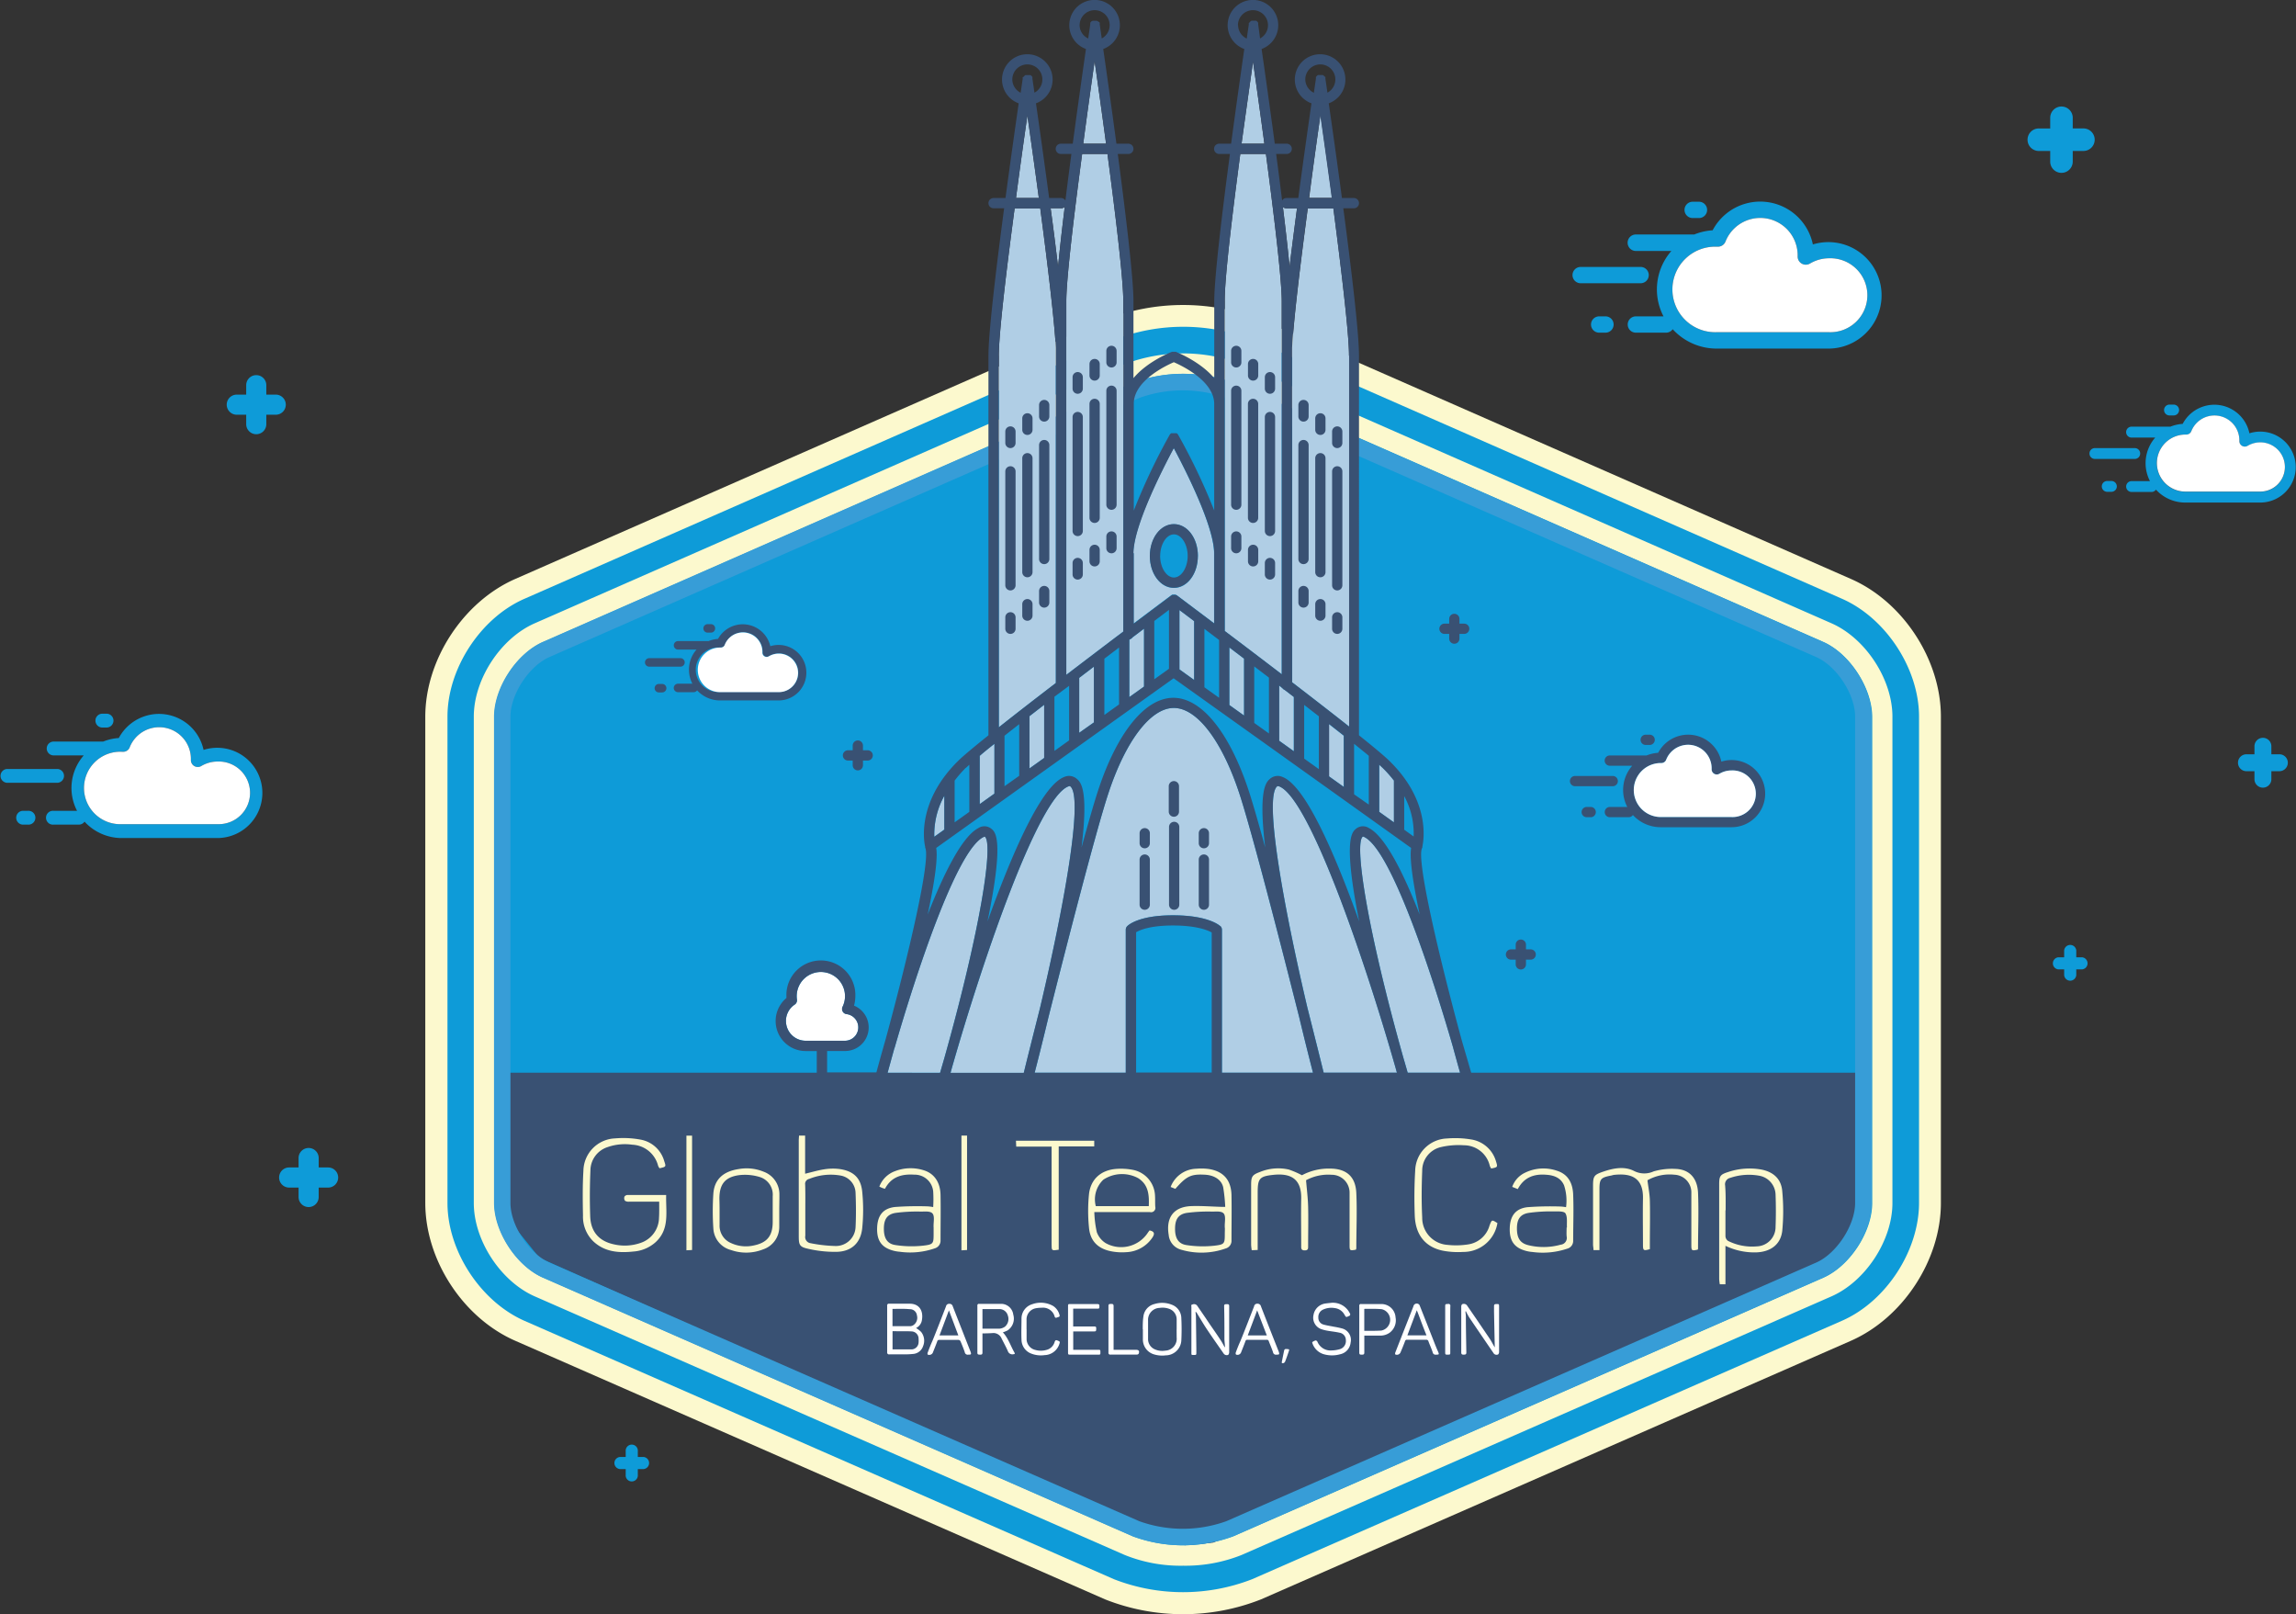 <svg id="Layer_1" data-name="Layer 1" xmlns="http://www.w3.org/2000/svg" viewBox="0 0 487.45 342.63"><rect x="0" y="0" width="487.45" height="342.63" fill="#333333" stroke="none"/><title>front_badge</title><path d="M504.83,175L379.6,120a45.08,45.08,0,0,0-33.08,0L221.28,175c-11.07,4.86-19.11,17.17-19.11,29.25V307.46c0,12.09,8,24.39,19.11,29.25L346.51,391.6a45.06,45.06,0,0,0,33.08,0l125.24-54.89c11.07-4.87,19.11-17.17,19.11-29.25V204.23C523.94,192.14,515.9,179.84,504.83,175Z" transform="translate(-111.88 -52.12)" style="fill:#fcf9ce"/><path d="M499,188.38l-125.24-55a30.67,30.67,0,0,0-21.32,0l-125.23,55c-5.62,2.47-10.36,9.73-10.36,15.86V307.46c0,6.13,4.75,13.39,10.36,15.85L352.4,378.21a30.72,30.72,0,0,0,21.32,0L499,323.32c5.61-2.47,10.36-9.73,10.36-15.85V204.23C509.31,198.1,504.56,190.84,499,188.38Z" transform="translate(-111.88 -52.12)" style="fill:#0e9bd8"/><path d="M348.39,387.32a40.46,40.46,0,0,0,29.31,0L503,332.43c9.29-4.09,16.3-14.82,16.3-25V204.23c0-10.15-7-20.88-16.31-25l-125.24-55a40.45,40.45,0,0,0-29.32,0l-125.24,55c-9.3,4.08-16.31,14.82-16.31,25V307.46c0,10.15,7,20.88,16.32,25ZM212.47,307.46V204.23c0-7.93,5.69-16.64,12.95-19.82l125.24-55a34.9,34.9,0,0,1,24.8,0l125.24,55c7.26,3.19,12.95,11.9,12.95,19.83V307.46c0,7.92-5.69,16.63-12.94,19.82l-125.25,54.9a32.11,32.11,0,0,1-12.39,2.27,31.69,31.69,0,0,1-12.41-2.28L225.43,327.29C218.16,324.1,212.47,315.39,212.47,307.46Z" transform="translate(-111.88 -52.12)" style="fill:#0e9bd8"/><path d="M453.66,214.65h4.75a7.8,7.8,0,0,0-1.05,8.75h-3.7a1.09,1.09,0,0,0,0,2.18h4a1.09,1.09,0,0,0,.89-0.47,8,8,0,0,0,5.88,2.59h15.06a7.13,7.13,0,1,0-2.16-13.92,7.2,7.2,0,0,0-13.42-1.87,7.91,7.91,0,0,0-2.46.56h-7.82A1.09,1.09,0,0,0,453.66,214.65Zm10.82-.57h0.12a1.09,1.09,0,0,0,1-.69,5,5,0,0,1,9.66,1.85v0.11a1.09,1.09,0,0,0,1.65,1,5,5,0,0,1,2.56-.7,4.95,4.95,0,1,1,0,9.89H464.45A5.72,5.72,0,1,1,464.49,214.08Z" transform="translate(-111.88 -52.12)" style="fill:#395173"/><path d="M446.27,219h8a1.09,1.09,0,1,0,0-2.18h-8A1.09,1.09,0,0,0,446.27,219Z" transform="translate(-111.88 -52.12)" style="fill:#395173"/><path d="M448.75,223.4a1.09,1.09,0,0,0,0,2.18h0.84a1.09,1.09,0,0,0,0-2.18h-0.84Z" transform="translate(-111.88 -52.12)" style="fill:#395173"/><path d="M462.11,208.06h-0.84a1.09,1.09,0,1,0,0,2.18h0.84A1.09,1.09,0,0,0,462.11,208.06Z" transform="translate(-111.88 -52.12)" style="fill:#395173"/><path d="M464.49,214.08h0.12a1.09,1.09,0,0,0,1-.69,5,5,0,0,1,9.66,1.85v0.11a1.09,1.09,0,0,0,1.65,1,5,5,0,0,1,2.56-.7,4.95,4.95,0,1,1,0,9.89H464.45A5.72,5.72,0,1,1,464.49,214.08Z" transform="translate(-111.88 -52.12)" style="fill:#fff"/><path d="M255.82,190h3.93a6.45,6.45,0,0,0-.87,7.24h-3.06a0.9,0.9,0,0,0,0,1.8h3.32a0.9,0.9,0,0,0,.74-0.39,6.59,6.59,0,0,0,4.86,2.14H277.2a5.89,5.89,0,1,0-1.78-11.51,6,6,0,0,0-11.1-1.55,6.54,6.54,0,0,0-2,.46h-6.47A0.9,0.9,0,0,0,255.82,190Zm9-.47h0.1a0.9,0.9,0,0,0,.87-0.57,4.14,4.14,0,0,1,8,1.53v0.09a0.9,0.9,0,0,0,1.36.81,4.16,4.16,0,0,1,2.12-.58,4.09,4.09,0,1,1,0,8.18H264.74A4.73,4.73,0,1,1,264.77,189.57Z" transform="translate(-111.88 -52.12)" style="fill:#395173"/><path d="M249.71,193.62h6.64a0.9,0.9,0,0,0,0-1.8h-6.64A0.9,0.9,0,0,0,249.71,193.62Z" transform="translate(-111.88 -52.12)" style="fill:#395173"/><path d="M251.76,197.29a0.9,0.9,0,0,0,0,1.8h0.7a0.9,0.9,0,0,0,0-1.8h-0.7Z" transform="translate(-111.88 -52.12)" style="fill:#395173"/><path d="M262.81,184.6h-0.7a0.9,0.9,0,1,0,0,1.8h0.7A0.9,0.9,0,1,0,262.81,184.6Z" transform="translate(-111.88 -52.12)" style="fill:#395173"/><path d="M264.77,189.57h0.1a0.9,0.9,0,0,0,.87-0.57,4.14,4.14,0,0,1,8,1.53v0.09a0.9,0.9,0,0,0,1.36.81,4.16,4.16,0,0,1,2.12-.58,4.09,4.09,0,1,1,0,8.18H264.74A4.73,4.73,0,1,1,264.77,189.57Z" transform="translate(-111.88 -52.12)" style="fill:#fff"/><path d="M431.92,279.81h-7.43m82.86,0v29.75l-5.24,9.26L369.45,379.55l-6.05.56-137-61-7.72-9.61V279.81H507.35Z" transform="translate(-111.88 -52.12)" style="fill:#395173"/><path d="M352.34,378.21a30.72,30.72,0,0,0,21.32,0l125.24-54.89c5.61-2.47,10.36-9.73,10.36-15.85V204.23c0-6.13-4.74-13.39-10.35-15.86l-125.24-55a30.66,30.66,0,0,0-21.32,0l-125.23,55c-5.61,2.47-10.36,9.73-10.36,15.86V307.46c0,6.13,4.75,13.39,10.36,15.85ZM220.25,307.46V204.23c0-4.72,3.94-10.74,8.26-12.64l125.23-55a27.29,27.29,0,0,1,18.5,0l125.24,55c4.32,1.9,8.25,7.92,8.25,12.64V307.46c0,4.72-3.94,10.74-8.25,12.64L372.24,375a27.33,27.33,0,0,1-18.49,0L228.51,320.1C224.19,318.2,220.25,312.18,220.25,307.46Z" transform="translate(-111.88 -52.12)" style="fill:#379dd7"/><path d="M420.42,274.59c0.62,2.26,1.12,4.07,1.45,5.22H410.74c-0.21-.74-0.5-1.76-0.87-3-7.76-27.53-10.54-45.78-8.65-47.13a0.89,0.89,0,0,1,.37.13C407.34,232.77,415.92,259,420.42,274.59Zm-27.51,5.22c-0.48-1.95-1.78-7.18-3.47-13.85-5-21.29-9.24-44.43-6.43-46.93,0,0,.13-0.12.46,0,6.35,2.49,17.92,36,24.65,59.55l0.34,1.22H392.91Zm-22-31.16c-0.26-.23-2.73-2.26-10-2.26s-9.51,2.09-9.73,2.33a1.09,1.09,0,0,0-.29.74v30.35H331.54c0.54-2.08,1.64-6.38,2.93-11.79,3.84-15.21,10-39.22,12.69-47.42,3.69-11.24,9-18.22,13.93-18.22s10.24,7,13.93,18.22c2.69,8.2,8.85,32.22,12.69,47.43,1.29,5.4,2.39,9.7,2.93,11.78H371.3V249.46A1.09,1.09,0,0,0,370.94,248.65Zm-57.22,31.16,0.34-1.22c6.73-23.52,18.3-57.06,24.65-59.55,0.33-.13.41-0.06,0.46,0,2.81,2.51-1.4,25.64-6.43,46.93-1.69,6.68-3,11.91-3.47,13.86H313.72Zm38.8-110.24c0-5.79,6.16-17.86,8.57-22.36,2.41,4.5,8.57,16.57,8.57,22.36h0v14.84l-7.85-5.9a1,1,0,0,0-.43-0.18h0a1.06,1.06,0,0,0-.31,0l-0.12,0-0.13,0a1.05,1.05,0,0,0-.24.12h0c-0.44.33-3.57,2.67-8,6v-15Zm31.65,28.61a1.1,1.1,0,0,0,.47.36l1.94,1.49v11.52l-3.12-2.23V197.62Zm13,20.94-3.12-2.23V205.81l3.12,2.45v10.85ZM376,204l-3.12-2.23V189.55l3.12,2.37v12Zm-13.72-9.8v-12.6l3.12,2.35v12.49ZM351.8,187.8a1.09,1.09,0,0,0,.51-0.39l2.45-1.85v12.29l-3.12,2.23V187.92Zm-7.64,17.63L341,207.66V196l3.12-2.38v11.84ZM333.56,213l-3.12,2.23V204.13l3.12-2.41V213ZM323,210v10.57l-3.12,2.23V212.55C320.74,211.8,321.79,210.95,323,210Zm84.83,7.74v8.94l-3.12-2.23v-10c0.29,0.26.54,0.49,0.74,0.68A26.66,26.66,0,0,1,407.78,217.75Zm-9.51-90.13v78.74c-3.55-2.81-7.79-6.09-12.1-9.4v-71c0.28-5.79,1.77-18,3.31-29.59h5.44C396.63,109.24,398.28,122.87,398.28,127.61Zm-6.07-51c0.66,4.61,1.54,10.89,2.43,17.51h-4.85C390.66,87.53,391.54,81.25,392.2,76.64ZM385,96.34h2.24c-0.55,4.17-1.1,8.41-1.58,12.41-0.34-3.61-.84-8-1.42-12.71A1.09,1.09,0,0,0,385,96.34Zm-7.12-31.23c0.66,4.61,1.54,10.89,2.43,17.51h-4.85C376.38,76,377.26,69.72,377.92,65.11ZM375.2,84.8h5.44c1.71,12.9,3.36,26.53,3.36,31.28v9.81c0,0.66,0,1.24,0,1.72v67.63c-4.25-3.25-8.48-6.46-12.1-9.19v-70C371.85,111.33,373.49,97.71,375.2,84.8ZM344.27,65.11c0.66,4.61,1.54,10.89,2.43,17.51h-4.85C342.73,76,343.61,69.72,344.27,65.11ZM347,84.8c1.71,12.9,3.36,26.53,3.36,31.28v70.09c-3.61,2.73-7.84,5.94-12.1,9.19V127.61c0-.49,0-1.07,0-1.72v-9.81c0-4.75,1.64-18.38,3.36-31.28H347Zm-9.83,11.53a1.09,1.09,0,0,0,.76-0.31c-0.58,4.7-1.07,9.1-1.42,12.71-0.48-4-1-8.24-1.58-12.41h2.24ZM330,76.64c0.66,4.61,1.54,10.89,2.43,17.51h-4.85C328.45,87.53,329.33,81.25,330,76.64Zm-6.07,51c0-4.75,1.64-18.38,3.36-31.28h5.44c1.54,11.61,3,23.81,3.31,29.59v71.14c-4.32,3.31-8.56,6.59-12.1,9.4V127.61Zm-11.56,93.44v7.1l-2.13,1.52A16.87,16.87,0,0,1,312.35,221.05Zm-10.58,53.51c4.5-15.61,13.08-41.79,18.82-44.79a3.06,3.06,0,0,1,.34-0.14c1.93,1.36-.86,19.61-8.61,47.15-0.37,1.26-.66,2.28-0.87,3H300.32C300.64,278.65,301.15,276.83,301.77,274.57Zm64.42-104.44c0-3.79-2.24-6.76-5.1-6.76s-5.1,3-5.1,6.76,2.24,6.76,5.1,6.76S366.19,173.91,366.19,170.12Z" transform="translate(-111.88 -52.12)" style="fill:#b0cee5"/><path d="M291.91,213.55h1v1a1.09,1.09,0,1,0,2.18,0v-1h1a1.09,1.09,0,1,0,0-2.18h-1v-1a1.09,1.09,0,1,0-2.18,0v1h-1A1.09,1.09,0,1,0,291.91,213.55Z" transform="translate(-111.88 -52.12)" style="fill:#395173"/><path d="M418.55,186.67h1v1a1.09,1.09,0,1,0,2.18,0v-1h1a1.09,1.09,0,1,0,0-2.18h-1v-1a1.09,1.09,0,1,0-2.18,0v1h-1A1.09,1.09,0,0,0,418.55,186.67Z" transform="translate(-111.88 -52.12)" style="fill:#395173"/><path d="M366.19,170.12c0-3.79-2.24-6.76-5.1-6.76s-5.1,3-5.1,6.76,2.24,6.76,5.1,6.76S366.19,173.91,366.19,170.12Zm-8,0c0-2.49,1.34-4.58,2.92-4.58s2.92,2.1,2.92,4.58-1.34,4.58-2.92,4.58S358.18,172.61,358.18,170.12Z" transform="translate(-111.88 -52.12)" style="fill:#395173"/><path d="M340.68,165.91a1.09,1.09,0,0,0,1.09-1.09V140.64a1.09,1.09,0,0,0-2.18,0v24.18A1.09,1.09,0,0,0,340.68,165.91Z" transform="translate(-111.88 -52.12)" style="fill:#395173"/><path d="M344.27,163.12a1.09,1.09,0,0,0,1.09-1.09V137.85a1.09,1.09,0,0,0-2.18,0V162A1.09,1.09,0,0,0,344.27,163.12Z" transform="translate(-111.88 -52.12)" style="fill:#395173"/><path d="M347.85,160.33a1.09,1.09,0,0,0,1.09-1.09V135.06a1.09,1.09,0,1,0-2.18,0v24.18A1.09,1.09,0,0,0,347.85,160.33Z" transform="translate(-111.88 -52.12)" style="fill:#395173"/><path d="M340.68,175.14a1.09,1.09,0,0,0,1.09-1.09v-2.43a1.09,1.09,0,0,0-2.18,0V174A1.09,1.09,0,0,0,340.68,175.14Z" transform="translate(-111.88 -52.12)" style="fill:#395173"/><path d="M344.27,172.35a1.09,1.09,0,0,0,1.09-1.09v-2.43a1.09,1.09,0,0,0-2.18,0v2.43A1.09,1.09,0,0,0,344.27,172.35Z" transform="translate(-111.88 -52.12)" style="fill:#395173"/><path d="M347.85,169.56a1.09,1.09,0,0,0,1.09-1.09V166a1.09,1.09,0,0,0-2.18,0v2.43A1.09,1.09,0,0,0,347.85,169.56Z" transform="translate(-111.88 -52.12)" style="fill:#395173"/><path d="M340.68,135.7a1.09,1.09,0,0,0,1.09-1.09v-2.43a1.09,1.09,0,1,0-2.18,0v2.43A1.09,1.09,0,0,0,340.68,135.7Z" transform="translate(-111.88 -52.12)" style="fill:#395173"/><path d="M344.27,132.91a1.09,1.09,0,0,0,1.09-1.09v-2.43a1.09,1.09,0,0,0-2.18,0v2.43A1.09,1.09,0,0,0,344.27,132.91Z" transform="translate(-111.88 -52.12)" style="fill:#395173"/><path d="M347.85,130.12a1.09,1.09,0,0,0,1.09-1.09V126.6a1.09,1.09,0,1,0-2.18,0V129A1.09,1.09,0,0,0,347.85,130.12Z" transform="translate(-111.88 -52.12)" style="fill:#395173"/><path d="M326.4,151.08a1.09,1.09,0,0,0-1.09,1.09v24.18a1.09,1.09,0,0,0,2.18,0V152.17A1.09,1.09,0,0,0,326.4,151.08Z" transform="translate(-111.88 -52.12)" style="fill:#395173"/><path d="M330,148.29a1.09,1.09,0,0,0-1.09,1.09v24.18a1.09,1.09,0,0,0,2.18,0V149.38A1.09,1.09,0,0,0,330,148.29Z" transform="translate(-111.88 -52.12)" style="fill:#395173"/><path d="M333.57,145.5a1.09,1.09,0,0,0-1.09,1.09v24.18a1.09,1.09,0,0,0,2.18,0V146.59A1.09,1.09,0,0,0,333.57,145.5Z" transform="translate(-111.88 -52.12)" style="fill:#395173"/><path d="M326.4,182.06a1.09,1.09,0,0,0-1.09,1.09v2.43a1.09,1.09,0,0,0,2.18,0v-2.43A1.09,1.09,0,0,0,326.4,182.06Z" transform="translate(-111.88 -52.12)" style="fill:#395173"/><path d="M330,179.27a1.09,1.09,0,0,0-1.09,1.09v2.43a1.09,1.09,0,1,0,2.18,0v-2.43A1.09,1.09,0,0,0,330,179.27Z" transform="translate(-111.88 -52.12)" style="fill:#395173"/><path d="M333.57,176.48a1.09,1.09,0,0,0-1.09,1.09V180a1.09,1.09,0,0,0,2.18,0v-2.43A1.09,1.09,0,0,0,333.57,176.48Z" transform="translate(-111.88 -52.12)" style="fill:#395173"/><path d="M326.4,142.62a1.09,1.09,0,0,0-1.09,1.09v2.43a1.09,1.09,0,1,0,2.18,0v-2.43A1.09,1.09,0,0,0,326.4,142.62Z" transform="translate(-111.88 -52.12)" style="fill:#395173"/><path d="M330,139.83a1.09,1.09,0,0,0-1.09,1.09v2.43a1.09,1.09,0,1,0,2.18,0v-2.43A1.09,1.09,0,0,0,330,139.83Z" transform="translate(-111.88 -52.12)" style="fill:#395173"/><path d="M333.57,137a1.09,1.09,0,0,0-1.09,1.09v2.43a1.09,1.09,0,1,0,2.18,0v-2.43A1.09,1.09,0,0,0,333.57,137Z" transform="translate(-111.88 -52.12)" style="fill:#395173"/><path d="M381.5,165.91a1.09,1.09,0,0,0,1.09-1.09V140.64a1.09,1.09,0,0,0-2.18,0v24.18A1.09,1.09,0,0,0,381.5,165.91Z" transform="translate(-111.88 -52.12)" style="fill:#395173"/><path d="M377.92,163.12A1.09,1.09,0,0,0,379,162V137.85a1.09,1.09,0,0,0-2.18,0V162A1.09,1.09,0,0,0,377.92,163.12Z" transform="translate(-111.88 -52.12)" style="fill:#395173"/><path d="M374.34,160.33a1.09,1.09,0,0,0,1.09-1.09V135.06a1.09,1.09,0,1,0-2.18,0v24.18A1.09,1.09,0,0,0,374.34,160.33Z" transform="translate(-111.88 -52.12)" style="fill:#395173"/><path d="M381.5,175.14a1.09,1.09,0,0,0,1.09-1.09v-2.43a1.09,1.09,0,0,0-2.18,0V174A1.09,1.09,0,0,0,381.5,175.14Z" transform="translate(-111.88 -52.12)" style="fill:#395173"/><path d="M377.92,172.35a1.09,1.09,0,0,0,1.09-1.09v-2.43a1.09,1.09,0,0,0-2.18,0v2.43A1.09,1.09,0,0,0,377.92,172.35Z" transform="translate(-111.88 -52.12)" style="fill:#395173"/><path d="M374.34,169.56a1.09,1.09,0,0,0,1.09-1.09V166a1.09,1.09,0,0,0-2.18,0v2.43A1.09,1.09,0,0,0,374.34,169.56Z" transform="translate(-111.88 -52.12)" style="fill:#395173"/><path d="M381.5,135.7a1.09,1.09,0,0,0,1.09-1.09v-2.43a1.09,1.09,0,1,0-2.18,0v2.43A1.09,1.09,0,0,0,381.5,135.7Z" transform="translate(-111.88 -52.12)" style="fill:#395173"/><path d="M377.92,132.91a1.09,1.09,0,0,0,1.09-1.09v-2.43a1.09,1.09,0,0,0-2.18,0v2.43A1.09,1.09,0,0,0,377.92,132.91Z" transform="translate(-111.88 -52.12)" style="fill:#395173"/><path d="M374.34,130.12a1.09,1.09,0,0,0,1.09-1.09V126.6a1.09,1.09,0,1,0-2.18,0V129A1.09,1.09,0,0,0,374.34,130.12Z" transform="translate(-111.88 -52.12)" style="fill:#395173"/><path d="M395.78,177.44a1.09,1.09,0,0,0,1.09-1.09V152.17a1.09,1.09,0,0,0-2.18,0v24.18A1.09,1.09,0,0,0,395.78,177.44Z" transform="translate(-111.88 -52.12)" style="fill:#395173"/><path d="M392.2,174.65a1.09,1.09,0,0,0,1.09-1.09V149.38a1.09,1.09,0,0,0-2.18,0v24.18A1.09,1.09,0,0,0,392.2,174.65Z" transform="translate(-111.88 -52.12)" style="fill:#395173"/><path d="M388.62,145.5a1.09,1.09,0,0,0-1.09,1.09v24.18a1.09,1.09,0,0,0,2.18,0V146.59A1.09,1.09,0,0,0,388.62,145.5Z" transform="translate(-111.88 -52.12)" style="fill:#395173"/><path d="M395.78,186.67a1.09,1.09,0,0,0,1.09-1.09v-2.43a1.09,1.09,0,0,0-2.18,0v2.43A1.09,1.09,0,0,0,395.78,186.67Z" transform="translate(-111.88 -52.12)" style="fill:#395173"/><path d="M392.2,183.88a1.09,1.09,0,0,0,1.09-1.09v-2.43a1.09,1.09,0,0,0-2.18,0v2.43A1.09,1.09,0,0,0,392.2,183.88Z" transform="translate(-111.88 -52.12)" style="fill:#395173"/><path d="M388.62,176.48a1.09,1.09,0,0,0-1.09,1.09V180a1.09,1.09,0,0,0,2.18,0v-2.43A1.09,1.09,0,0,0,388.62,176.48Z" transform="translate(-111.88 -52.12)" style="fill:#395173"/><path d="M395.78,147.23a1.09,1.09,0,0,0,1.09-1.09v-2.43a1.09,1.09,0,0,0-2.18,0v2.43A1.09,1.09,0,0,0,395.78,147.23Z" transform="translate(-111.88 -52.12)" style="fill:#395173"/><path d="M392.2,144.44a1.09,1.09,0,0,0,1.09-1.09v-2.43a1.09,1.09,0,0,0-2.18,0v2.43A1.09,1.09,0,0,0,392.2,144.44Z" transform="translate(-111.88 -52.12)" style="fill:#395173"/><path d="M388.62,137a1.09,1.09,0,0,0-1.09,1.09v2.43a1.09,1.09,0,1,0,2.18,0v-2.43A1.09,1.09,0,0,0,388.62,137Z" transform="translate(-111.88 -52.12)" style="fill:#395173"/><path d="M361.16,226.55a1.09,1.09,0,0,0-1.09,1.09v16.5a1.09,1.09,0,0,0,2.18,0v-16.5A1.09,1.09,0,0,0,361.16,226.55Z" transform="translate(-111.88 -52.12)" style="fill:#395173"/><path d="M354.91,233.48a1.09,1.09,0,0,0-1.09,1.09v9.57a1.09,1.09,0,0,0,2.18,0v-9.57A1.09,1.09,0,0,0,354.91,233.48Z" transform="translate(-111.88 -52.12)" style="fill:#395173"/><path d="M367.47,233.48a1.09,1.09,0,0,0-1.09,1.09v9.57a1.09,1.09,0,1,0,2.18,0v-9.57A1.09,1.09,0,0,0,367.47,233.48Z" transform="translate(-111.88 -52.12)" style="fill:#395173"/><path d="M361.1,225.48a1.09,1.09,0,0,0,1.09-1.09V219a1.09,1.09,0,0,0-2.18,0v5.41A1.09,1.09,0,0,0,361.1,225.48Z" transform="translate(-111.88 -52.12)" style="fill:#395173"/><path d="M354.91,227.89a1.09,1.09,0,0,0-1.09,1.09v2.11a1.09,1.09,0,1,0,2.18,0V229A1.09,1.09,0,0,0,354.91,227.89Z" transform="translate(-111.88 -52.12)" style="fill:#395173"/><path d="M367.47,227.89a1.09,1.09,0,0,0-1.09,1.09v2.11a1.09,1.09,0,1,0,2.18,0V229A1.09,1.09,0,0,0,367.47,227.89Z" transform="translate(-111.88 -52.12)" style="fill:#395173"/><path d="M432.67,255.81h1v1a1.09,1.09,0,0,0,2.18,0v-1h1a1.09,1.09,0,0,0,0-2.18h-1v-1a1.09,1.09,0,0,0-2.18,0v1h-1A1.09,1.09,0,0,0,432.67,255.81Z" transform="translate(-111.88 -52.12)" style="fill:#395173"/><path d="M278.74,268.83a4.18,4.18,0,0,1,1.87-3.49,1.09,1.09,0,0,0,.47-1.06,5.13,5.13,0,1,1,9.69,1.52,1.09,1.09,0,0,0,.82,1.56,2.84,2.84,0,0,1-.41,5.66h-8.26A4.19,4.19,0,0,1,278.74,268.83Z" transform="translate(-111.88 -52.12)" style="fill:#fff"/><path d="M431.58,279.81h-7.43m0.65,2.06c-0.37-1.39-1.7-5.9-2.6-9-4.76-17.49-9.67-38.28-8.41-40.74h0a1,1,0,0,0,.07-0.18v0a1.11,1.11,0,0,0,0-.19v0s0,0,0,0c0.34-1.56,1.58-9.76-7-18.13-1.08-1.06-3.41-3-6.46-5.44V127.61c0-4.87-1.63-18.41-3.33-31.28h2.24a1.09,1.09,0,0,0,0-2.18h-2.53c-1.06-7.91-2.11-15.35-2.8-20.1a5.37,5.37,0,1,0-3.67,0c-0.68,4.75-1.74,12.19-2.8,20.1H385a1.09,1.09,0,0,0-.92.52c-0.4-3.23-.83-6.57-1.27-9.87h2.24a1.09,1.09,0,0,0,0-2.18h-2.53c-1.06-7.91-2.11-15.35-2.8-20.1a5.37,5.37,0,1,0-3.67,0c-0.68,4.75-1.74,12.19-2.8,20.1h-2.53a1.09,1.09,0,0,0,0,2.18H373c-1.71,12.87-3.33,26.41-3.33,31.28v16.3c-3-3.54-7.89-5.48-8.18-5.59l-0.06,0-0.12,0H361l-0.12,0-0.1,0-0.08,0c-0.3.11-5.23,2.05-8.18,5.59v-16.3c0-4.87-1.63-18.41-3.33-31.28h2.24a1.09,1.09,0,0,0,0-2.18H348.9c-1.06-7.91-2.11-15.35-2.8-20.1a5.37,5.37,0,1,0-3.67,0c-0.68,4.75-1.74,12.19-2.8,20.1H337.1a1.09,1.09,0,0,0,0,2.18h2.24c-0.44,3.3-.87,6.64-1.27,9.87a1.09,1.09,0,0,0-.92-0.52h-2.53c-1.06-7.91-2.11-15.35-2.8-20.1a5.37,5.37,0,1,0-3.67,0c-0.68,4.75-1.74,12.19-2.8,20.1h-2.53a1.09,1.09,0,1,0,0,2.18h2.24c-1.71,12.87-3.33,26.41-3.33,31.28V208.2c-3,2.4-5.29,4.31-6.34,5.33-9.14,8.93-7.26,17.66-7.09,18.33h0v0h0l0,0.08,0,0.1v0h0c1.26,2.46-3.65,23.23-8.41,40.72-0.9,3.11-1.57,5.57-1.95,7H287.48V275.2h3.71a5,5,0,0,0,2-9.63,7.2,7.2,0,0,0,.28-2,7.32,7.32,0,1,0-14.63,0c0,0.12,0,.25,0,0.38a6.37,6.37,0,0,0,4.07,11.26h2.37v6.63m-6.55-13a4.18,4.18,0,0,1,1.87-3.49,1.09,1.09,0,0,0,.47-1.06,5.13,5.13,0,1,1,9.69,1.52,1.09,1.09,0,0,0,.82,1.56,2.84,2.84,0,0,1-.41,5.66h-8.26A4.19,4.19,0,0,1,278.74,268.83Zm141.68,5.76c0.62,2.26,1.12,4.07,1.45,5.22H410.74c-0.21-.74-0.5-1.76-0.87-3-7.76-27.53-10.54-45.78-8.65-47.13a0.89,0.89,0,0,1,.37.13C407.34,232.77,415.92,259,420.42,274.59Zm-27.51,5.22c-0.48-1.95-1.78-7.18-3.47-13.85-5-21.29-9.24-44.43-6.43-46.93,0,0,.13-0.12.46,0,6.35,2.49,17.92,36,24.65,59.55l0.34,1.22H392.91Zm-22-31.16c-0.26-.23-2.73-2.26-10-2.26s-9.51,2.09-9.73,2.33a1.09,1.09,0,0,0-.29.74v30.35H331.54c0.54-2.08,1.64-6.38,2.93-11.79,3.84-15.21,10-39.22,12.69-47.42,3.69-11.24,9-18.22,13.93-18.22s10.24,7,13.93,18.22c2.69,8.2,8.85,32.22,12.69,47.43,1.29,5.4,2.39,9.7,2.93,11.78H371.3V249.46A1.09,1.09,0,0,0,370.94,248.65Zm-57.22,31.16,0.34-1.22c6.73-23.52,18.3-57.06,24.65-59.55,0.33-.13.41-0.06,0.46,0,2.81,2.51-1.4,25.64-6.43,46.93-1.69,6.68-3,11.91-3.47,13.86H313.72ZM322.31,228a2.33,2.33,0,0,0-2.73-.11c-3.4,1.77-7.24,9.4-10.75,18.35,2-9.4,2.05-12.75,1.81-14.14l8.71-6.22h0l5.29-3.78h0l21.19-15.14h0l5.29-3.78h0l9.92-7.09,4.75,3.39h0l5.3,3.78h0l5.3,3.78h0l10.6,7.57h0l10.6,7.57h0l13.88,9.92c-0.24,1.39-.17,4.73,1.81,14.14-3.51-9-7.36-16.58-10.75-18.35a2.34,2.34,0,0,0-2.73.11c-0.89.73-2.82,2.31,0.64,19.7-5.22-14.56-11.42-28.76-16.24-30.65a2.5,2.5,0,0,0-2.71.39c-0.78.69-2.49,2.21-1,14.57-1.4-5.11-2.63-9.4-3.5-12.05-4.06-12.35-10-19.73-16-19.73s-11.95,7.37-16,19.73c-0.87,2.65-2.1,6.95-3.5,12.05,1.52-12.36-.19-13.88-1-14.57a2.5,2.5,0,0,0-2.71-.39c-4.82,1.89-11,16.09-16.25,30.65C325.13,230.26,323.2,228.68,322.31,228Zm16.55-30.31v11.58l-3.12,2.23V200Zm13.66-28.08c0-5.79,6.16-17.86,8.57-22.36,2.41,4.5,8.57,16.57,8.57,22.36h0v14.84l-7.85-5.9a1,1,0,0,0-.43-0.18h0a1.06,1.06,0,0,0-.31,0l-0.12,0-0.13,0a1.05,1.05,0,0,0-.24.12h0c-0.44.33-3.57,2.67-8,6v-15Zm31.65,28.61a1.1,1.1,0,0,0,.47.36l1.94,1.49v11.52l-3.12-2.23V197.62Zm15.19,22.5V210c1.17,0.94,2.22,1.79,3.12,2.54V222.9Zm-2.18-1.56-3.12-2.23V205.81l3.12,2.45v10.85Zm-5.3-3.79-3.12-2.23v-11.4l3.12,2.42v11.21Zm-10.6-7.57-3.12-2.23V193.57l3.12,2.38v11.8ZM376,204l-3.12-2.23V189.55l3.12,2.37v12Zm-8.42-6v-12.4l3.12,2.36v12.27Zm-5.3-3.79v-12.6l3.12,2.35v12.49ZM351.8,187.8a1.09,1.09,0,0,0,.51-0.39l2.45-1.85v12.29l-3.12,2.23V187.92Zm5.14-3.88,3.12-2.35v12.5l-3.12,2.23V183.92Zm-7.48,17.72-3.12,2.23V191.93l3.12-2.37v12.07Zm-5.3,3.79L341,207.66V196l3.12-2.38v11.84ZM333.56,213l-3.12,2.23V204.13l3.12-2.41V213Zm-5.3,3.79L325.14,219V208.28l3.12-2.45v11ZM323,210v10.57l-3.12,2.23V212.55C320.74,211.8,321.79,210.95,323,210Zm89,19.67-2-1.44V221.1A16.51,16.51,0,0,1,412,229.68Zm-4.19-11.94v8.94l-3.12-2.23v-10c0.29,0.26.54,0.49,0.74,0.68A26.66,26.66,0,0,1,407.78,217.75Zm-9.51-90.13v78.74c-3.55-2.81-7.79-6.09-12.1-9.4v-71c0.28-5.79,1.77-18,3.31-29.59h5.44C396.63,109.24,398.28,122.87,398.28,127.61ZM389,69a3.19,3.19,0,1,1,4.7,2.79l-0.43-2.95V68.8l0-.11,0-.1,0-.1-0.05-.09L393,68.32,393,68.25l-0.08-.08-0.08-.06-0.1-.06-0.09,0-0.1,0-0.12,0H392l-0.12,0-0.09,0-0.1,0-0.09.05-0.09.07-0.07.07-0.07.08-0.06.08-0.06.1,0,0.09,0,0.1,0,0.11v0.06l-0.43,2.95A3.18,3.18,0,0,1,389,69Zm3.19,7.63c0.66,4.61,1.54,10.89,2.43,17.51h-4.85C390.66,87.53,391.54,81.25,392.2,76.64ZM385,96.34h2.24c-0.55,4.17-1.1,8.41-1.58,12.41-0.34-3.61-.84-8-1.42-12.71A1.09,1.09,0,0,0,385,96.34Zm-10.3-38.85a3.19,3.19,0,1,1,4.7,2.79L379,57.33V57.27l0-.11,0-.1,0-.1-0.05-.09-0.07-.09-0.07-.07-0.08-.08-0.08-.06-0.09-.06-0.1,0-0.09,0-0.12,0h-0.41l-0.13,0-0.09,0-0.11.05-0.08.05-0.09.07-0.07.07-0.07.08-0.06.08L377,57l0,0.09,0,0.1,0,0.11v0.06l-0.43,2.95A3.18,3.18,0,0,1,374.73,57.48Zm3.19,7.63c0.66,4.61,1.54,10.89,2.43,17.51h-4.85C376.38,76,377.26,69.72,377.92,65.11ZM375.2,84.8h5.44c1.71,12.9,3.36,26.53,3.36,31.28v9.81c0,0.66,0,1.24,0,1.72v67.63c-4.25-3.25-8.48-6.46-12.1-9.19v-70C371.85,111.33,373.49,97.71,375.2,84.8ZM361.09,129c1.72,0.75,8.57,4,8.57,8.85h0v22.62A131.92,131.92,0,0,0,362,144.39l0,0-0.08-.11-0.06-.07-0.09-.08-0.09-.06-0.06,0h0l-0.11,0-0.09,0-0.11,0-0.1,0H361l-0.12,0-0.09,0-0.1,0-0.1,0h0l-0.06,0-0.09.07-0.08.08-0.07.07-0.08.11,0,0a131.82,131.82,0,0,0-7.62,16.09V137.85C352.52,133,359.37,129.74,361.09,129Zm-20-71.51a3.19,3.19,0,1,1,4.7,2.79l-0.43-2.95V57.27l0-.11,0-.1,0-.09-0.06-.1-0.06-.08L345,56.71,345,56.65l-0.09-.07-0.08,0-0.11-.05-0.08,0-0.13,0h-0.41l-0.13,0-0.08,0-0.11.05-0.08,0-0.09.07-0.07.06-0.08.09-0.06.08-0.06.1,0,0.09,0,0.1a1,1,0,0,0,0,.11v0.06l-0.43,2.95A3.18,3.18,0,0,1,341.08,57.48Zm3.19,7.63c0.66,4.61,1.54,10.89,2.43,17.51h-4.85C342.73,76,343.61,69.72,344.27,65.11ZM347,84.8c1.71,12.9,3.36,26.53,3.36,31.28v70.09c-3.61,2.73-7.84,5.94-12.1,9.19V127.61c0-.49,0-1.07,0-1.72v-9.81c0-4.75,1.64-18.38,3.36-31.28H347Zm-9.83,11.53a1.09,1.09,0,0,0,.76-0.31c-0.58,4.7-1.07,9.1-1.42,12.71-0.48-4-1-8.24-1.58-12.41h2.24ZM326.8,69a3.19,3.19,0,1,1,4.7,2.79l-0.43-2.95V68.8l0-.11,0-.1,0-.1-0.05-.09-0.06-.09-0.07-.07-0.08-.07-0.08-.06-0.09-.06-0.1,0-0.09,0-0.12,0h-0.42l-0.12,0-0.09,0-0.1,0-0.09.06-0.08.06-0.08.07-0.07.08-0.06.08L329,68.5l0,0.09,0,0.1,0,0.11v0.06l-0.43,2.95A3.18,3.18,0,0,1,326.8,69ZM330,76.64c0.66,4.61,1.54,10.89,2.43,17.51h-4.85C328.45,87.53,329.33,81.25,330,76.64Zm-6.07,51c0-4.75,1.64-18.38,3.36-31.28h5.44c1.54,11.61,3,23.81,3.31,29.59v71.14c-4.32,3.31-8.56,6.59-12.1,9.4V127.61Zm-7,87.48,0.74-.68v10l-3.12,2.23v-8.86A27.08,27.08,0,0,1,316.92,215.09Zm-4.57,6v7.1l-2.13,1.52A16.87,16.87,0,0,1,312.35,221.05Zm-10.58,53.51c4.5-15.61,13.08-41.79,18.82-44.79a3.06,3.06,0,0,1,.34-0.14c1.93,1.36-.86,19.61-8.61,47.15-0.37,1.26-.66,2.28-0.87,3H300.32C300.64,278.65,301.15,276.83,301.77,274.57Zm51.3,5.24V250c0.74-.45,2.93-1.44,7.84-1.44s7.37,1,8.21,1.48v29.76h-16Z" transform="translate(-111.88 -52.12)" style="fill:#395173"/><path d="M306.36,334a5.76,5.76,0,0,1,1.08.83,3,3,0,0,1,.42,3,2.41,2.41,0,0,1-2.11,1.67,18.5,18.5,0,0,1-2.22.09c-0.94,0-1.87,0-2.81,0a0.4,0.4,0,0,1-.49-0.47q0-4.92,0-9.84a0.36,0.36,0,0,1,.43-0.44c1.46,0,2.92,0,4.37,0,2,0,2.89,1.47,2.59,3.38A2.22,2.22,0,0,1,306.36,334Zm-5,4.53c1.42,0,2.79,0,4.17,0a1.54,1.54,0,0,0,1.37-1.43,5,5,0,0,0,0-.82,1.54,1.54,0,0,0-1.45-1.56c-1.33-.08-2.68,0-4-0.06a0.25,0.25,0,0,0-.08.05v3.84Zm0-8.62v3.69c1.31,0,2.59,0,3.87,0a1.26,1.26,0,0,0,.58-0.22,1.89,1.89,0,0,0,.74-2.06A1.49,1.49,0,0,0,305,330C303.81,329.88,302.59,329.94,301.34,329.94Z" transform="translate(-111.88 -52.12)" style="fill:#fff"/><path d="M423,330.48c0,0.33.09,0.67,0.09,1,0,2.58.06,5.16,0.1,7.73,0,0.43-.25.43-0.57,0.44s-0.51-.07-0.51-0.45c0-3.24,0-6.49,0-9.73a0.69,0.69,0,0,1,.19-0.52,0.85,0.85,0,0,1,1,.21l1.84,2.67c1,1.47,2,2.94,3,4.42,0.38,0.57.68,1.18,1.08,1.87,0-.18,0-0.25,0-0.32q-0.08-3.63-.15-7.26c0-.36,0-0.73,0-1.09s0-.53.52-0.54,0.55,0,.55.55c0,3.22,0,6.44,0,9.65a0.68,0.68,0,0,1-.21.5,0.78,0.78,0,0,1-.89-0.17c-1.75-2.56-3.5-5.11-5.23-7.68a14.13,14.13,0,0,1-.71-1.32Z" transform="translate(-111.88 -52.12)" style="fill:#fff"/><path d="M371.94,338c0-.55-0.1-1.11-0.11-1.66,0-2.34,0-4.69-.06-7,0-.43.26-0.39,0.55-0.4s0.53,0,.52.42c0,1.65,0,3.31,0,5s0,3.13,0,4.69a0.88,0.88,0,0,1-.2.64,0.8,0.8,0,0,1-1-.31c-1.2-1.73-2.42-3.45-3.59-5.21-0.73-1.1-1.39-2.25-2.09-3.38a0.57,0.57,0,0,0-.26-0.24c0,0.32.07,0.63,0.08,0.95q0.05,3.46.09,6.91c0,0.26,0,.52,0,0.78,0,0.5,0,.53-0.54.53s-0.51,0-.51-0.52q0-4.82,0-9.65c0-.2-0.13-0.5.2-0.54a0.84,0.84,0,0,1,1,.21l1.9,2.77c1,1.53,2.08,3,3.11,4.59,0.32,0.48.58,1,.86,1.52Z" transform="translate(-111.88 -52.12)" style="fill:#fff"/><path d="M320.46,335.14c0,0.19,0,.35,0,0.5,0,1.2,0,2.4,0,3.59,0,0.41-.23.43-0.53,0.42s-0.55,0-.55-0.4q0-5,0-10a0.32,0.32,0,0,1,.36-0.38c1.6,0,3.2,0,4.8,0a2.6,2.6,0,0,1,2.46,2.28,3,3,0,0,1-1.21,3.36,7.6,7.6,0,0,1-1,.41c1.14,1.21,1.62,2.82,2.43,4.23,0.19,0.34.13,0.38-.24,0.42a1,1,0,0,1-1.12-.65c-0.4-.93-0.9-1.81-1.35-2.72a1.88,1.88,0,0,0-1.69-1.14C322.09,335.11,321.31,335.14,320.46,335.14Zm0-1c1.24,0,2.42,0,3.6,0a2.38,2.38,0,0,0,1.18-.43,2.15,2.15,0,0,0,.6-2.38,1.84,1.84,0,0,0-1.88-1.35c-1.11,0-2.21,0-3.32,0a0.8,0.8,0,0,0-.18,0v4.14Z" transform="translate(-111.88 -52.12)" style="fill:#fff"/><path d="M354.49,334.25c0-.9,0-1.8.14-2.69A3.08,3.08,0,0,1,357,328.9a5.51,5.51,0,0,1,3.68.16,3.07,3.07,0,0,1,2,2.84,46.73,46.73,0,0,1,0,4.76,3.34,3.34,0,0,1-3.3,3.14,6,6,0,0,1-2.51-.21,3.28,3.28,0,0,1-2.35-3.12c0-.74,0-1.48,0-2.23h-0.06Zm7.2,0.07h0c0-.73,0-1.46,0-2.19a2.36,2.36,0,0,0-1.4-2.13,4.1,4.1,0,0,0-2.22-.27,2.53,2.53,0,0,0-2.45,2.7c0,1.28,0,2.55,0,3.83a2.36,2.36,0,0,0,1.4,2.25,3.89,3.89,0,0,0,2.25.29,2.53,2.53,0,0,0,2.42-2.81C361.69,335.44,361.68,334.88,361.68,334.32Z" transform="translate(-111.88 -52.12)" style="fill:#fff"/><path d="M394.61,328.64a4,4,0,0,1,3.84,2.23,0.36,0.36,0,0,1-.21.59c-0.59.28-.58,0.28-0.92-0.29a2.7,2.7,0,0,0-2-1.39,4.21,4.21,0,0,0-2.55.31,1.7,1.7,0,0,0-1,1.7,1.47,1.47,0,0,0,1.11,1.48c0.71,0.2,1.45.3,2.17,0.45a17.87,17.87,0,0,1,1.79.38,2.52,2.52,0,0,1,1.78,3,2.8,2.8,0,0,1-2.23,2.47,6.37,6.37,0,0,1-3.43,0,3.61,3.61,0,0,1-2.47-2.41,0.28,0.28,0,0,1,0-.18,2.81,2.81,0,0,1,.7-0.35,0.51,0.51,0,0,1,.38.27,3,3,0,0,0,3,1.86,6.79,6.79,0,0,0,1.76-.27,1.79,1.79,0,0,0,1.28-1.92,1.58,1.58,0,0,0-1.36-1.58c-0.84-.19-1.69-0.27-2.54-0.42a8.13,8.13,0,0,1-1.28-.32,2.57,2.57,0,0,1-1.69-3,2.94,2.94,0,0,1,2.51-2.45C393.67,328.73,394.14,328.7,394.61,328.64Z" transform="translate(-111.88 -52.12)" style="fill:#fff"/><path d="M339.72,329.91v3.76h4.39c0.45,0,.51.06,0.5,0.53s-0.06.52-.52,0.52h-4.36v3.9H345c0.47,0,.5,0,0.5.52s0,0.51-.52.51h-5.82c-0.5,0-.53,0-0.53-0.54q0-4.85,0-9.69c0-.48,0-0.51.51-0.51h5.67a0.65,0.65,0,0,1,.44.13,2,2,0,0,1,0,.76,0.62,0.62,0,0,1-.38.09h-5.12Z" transform="translate(-111.88 -52.12)" style="fill:#fff"/><path d="M317.44,339.65a0.62,0.62,0,0,1-.74-0.54c-0.27-.79-0.59-1.56-0.91-2.32a0.53,0.53,0,0,0-.38-0.27c-1.38,0-2.76,0-4.14,0a0.38,0.38,0,0,0-.41.31c-0.3.82-.63,1.62-0.95,2.43a0.84,0.84,0,0,1-1.07.38,0.52,0.52,0,0,1,0-.44c0.31-.83.63-1.65,1-2.47,1-2.44,1.93-4.88,2.88-7.33a0.66,0.66,0,0,1,.68-0.54,0.71,0.71,0,0,1,.76.55c1.26,3.23,2.53,6.46,3.8,9.69C318.1,339.61,318.07,339.65,317.44,339.65Zm-4.1-9.4-2,5.32h4Z" transform="translate(-111.88 -52.12)" style="fill:#fff"/><path d="M416.75,339.65a0.6,0.6,0,0,1-.71-0.52c-0.26-.77-0.6-1.52-0.89-2.29a0.44,0.44,0,0,0-.48-0.35c-1.35,0-2.71,0-4.06,0a0.38,0.38,0,0,0-.43.29c-0.31.83-.64,1.64-1,2.47a0.84,0.84,0,0,1-1.07.36,0.46,0.46,0,0,1,0-.41c0.53-1.37,1.07-2.73,1.6-4.1l2.24-5.69a0.72,0.72,0,0,1,1-.54,0.61,0.61,0,0,1,.33.33q1.47,3.71,2.93,7.43c0.32,0.81.63,1.62,1,2.43C417.43,339.62,417.41,339.65,416.75,339.65Zm-4.08-9.42-2,5.33h4.06c-0.37-.93-0.72-1.82-1.06-2.72S413,331,412.67,330.23Z" transform="translate(-111.88 -52.12)" style="fill:#fff"/><path d="M382.86,339.65a0.6,0.6,0,0,1-.71-0.52c-0.27-.79-0.6-1.55-0.9-2.33a0.39,0.39,0,0,0-.43-0.3h-4.1a0.38,0.38,0,0,0-.43.29c-0.29.81-.62,1.6-0.93,2.4a0.81,0.81,0,0,1-1.07.44,0.49,0.49,0,0,1-.05-0.43c0.3-.83.63-1.65,1-2.47,1-2.44,1.93-4.88,2.89-7.33a0.65,0.65,0,0,1,.67-0.56,0.73,0.73,0,0,1,.79.57c1.25,3.22,2.52,6.44,3.79,9.65C383.53,339.61,383.51,339.65,382.86,339.65Zm-4.08-9.4-2,5.32h4.05Z" transform="translate(-111.88 -52.12)" style="fill:#fff"/><path d="M401.53,335.6c0,0.17,0,.31,0,0.45,0,1.05,0,2.11,0,3.16,0,0.44-.24.44-0.55,0.44s-0.52,0-.52-0.43q0-5,0-9.92a0.33,0.33,0,0,1,.4-0.39c1.43,0,2.87,0,4.3,0a3,3,0,0,1,3,2.82A3.28,3.28,0,0,1,406.9,335a3.41,3.41,0,0,1-2,.61c-1,0-1.93,0-2.89,0h-0.46Zm0-1,0.37,0c1.08,0,2.16,0,3.23-.06a2.32,2.32,0,0,0,.13-4.53c-1.21-.13-2.44-0.06-3.66-0.08a0.22,0.22,0,0,0-.08.05v4.6Z" transform="translate(-111.88 -52.12)" style="fill:#fff"/><path d="M329.83,334.29c0,0.68,0,1.36,0,2a2.39,2.39,0,0,0,1.89,2.37,4.3,4.3,0,0,0,2.28,0,2.42,2.42,0,0,0,1.78-1.69c0.1-.3.22-0.48,0.58-0.33,0.55,0.22.59,0.26,0.44,0.7a3.38,3.38,0,0,1-3.14,2.41,5.62,5.62,0,0,1-2.91-.35,3.18,3.18,0,0,1-2-2.93c-0.07-1.51,0-3,0-4.53a3.18,3.18,0,0,1,2.29-3,5.32,5.32,0,0,1,4.41.37,3.17,3.17,0,0,1,1.37,1.93,0.29,0.29,0,0,1-.21.42l-0.37.12a0.3,0.3,0,0,1-.45-0.21,2.55,2.55,0,0,0-2.77-1.87,6.09,6.09,0,0,0-1.39.14,2.39,2.39,0,0,0-1.81,2.4c0,0.68,0,1.35,0,2h0Z" transform="translate(-111.88 -52.12)" style="fill:#fff"/><path d="M348.29,338.62h4.76c0.58,0,.79.27,0.58,0.82a0.5,0.5,0,0,1-.39.2c-1.17,0-2.34,0-3.52,0-0.69,0-1.38,0-2.07,0a0.37,0.37,0,0,1-.44-0.44q0-4.94,0-9.89c0-.46.27-0.41,0.56-0.42s0.53,0,.53.45c0,2.92,0,5.84,0,8.75v0.51Z" transform="translate(-111.88 -52.12)" style="fill:#fff"/><path d="M419.78,334.26q0,2.44,0,4.88c0,0.49,0,.5-0.51.51s-0.57,0-.57-0.5q0-4.88,0-9.77c0-.44.05-0.47,0.59-0.48a0.39,0.39,0,0,1,.5.48C419.76,331,419.78,332.63,419.78,334.26Z" transform="translate(-111.88 -52.12)" style="fill:#fff"/><path d="M384,341.28c0.19-.95.35-1.77,0.53-2.6a0.41,0.41,0,0,1,.3-0.23,3.06,3.06,0,0,1,.72.08,0.47,0.47,0,0,1,0,.25c-0.27.8-.54,1.6-0.85,2.38a0.63,0.63,0,0,1-.38.3C384.11,341.52,384,341.42,384,341.28Z" transform="translate(-111.88 -52.12)" style="fill:#fff"/><path d="M251.83,307.18c-2.2,0-4.3,0-6.39,0a1.35,1.35,0,0,1-.88-0.2,1,1,0,0,1-.1-0.88,0.84,0.84,0,0,1,.66-0.34c2.67,0,5.35,0,8.19,0-0.11,3.53.81,7.19-2.22,10a7.87,7.87,0,0,1-4.71,2c-3.08.33-6.07,0.13-8.51-2.13a7.3,7.3,0,0,1-2.22-5.49c-0.06-3.17-.1-6.35.09-9.51a7,7,0,0,1,6.73-6.88,20.13,20.13,0,0,1,5.51.28,6.37,6.37,0,0,1,4.92,4.55c0.41,1.19.4,1.2-1,1.51a2.61,2.61,0,0,1-.3-0.52,5.92,5.92,0,0,0-5.48-4.48,11.11,11.11,0,0,0-5.25.51,5.24,5.24,0,0,0-3.64,4.93c-0.14,3.24-.16,6.49-0.05,9.73s1.82,5.32,5.13,6a10.19,10.19,0,0,0,5.58-.33,5.71,5.71,0,0,0,3.9-5.33C251.86,309.57,251.83,308.46,251.83,307.18Z" transform="translate(-111.88 -52.12)" style="fill:#fcf9ce"/><path d="M388.29,301.57a12.05,12.05,0,0,1,5.92-1.41c3.5,0,5.46,1.67,5.62,5.18,0.18,3.91,0,7.84,0,11.76a0.88,0.88,0,0,1-.1.28c-1.29.22-1.33,0.19-1.33-1,0-3.14,0-6.28,0-9.41,0-.53,0-1.07,0-1.6a3.8,3.8,0,0,0-3.84-3.9,9.93,9.93,0,0,0-5.4,1.16c0.16,1.94.39,3.74,0.44,5.55,0.07,2.78,0,5.56,0,8.34,0,0.5.08,1-.72,1s-0.75-.46-0.75-1c0-3.32-.06-6.63,0-9.95,0.1-4.46-2.48-5.42-5.82-5.09-3.06.31-3.42,0.77-3.42,3.83q0,5.46,0,10.91v1.21l-1.26.06a10.12,10.12,0,0,1-.13-1.15q0-6.36,0-12.73c0-1.8.25-2.13,1.92-2.75a10.17,10.17,0,0,1,6.07-.5A19.05,19.05,0,0,1,388.29,301.57Z" transform="translate(-111.88 -52.12)" style="fill:#fcf9ce"/><path d="M451.49,317.46h-1.3c0-.42-0.1-0.79-0.1-1.17q0-6.26,0-12.52c0-2,.23-2.3,2.09-2.94,2.2-.76,4.56-1.23,6.65-0.15a4.76,4.76,0,0,0,4.13.07,14,14,0,0,1,4.73-.52c2.83,0.12,4.55,1.92,4.69,5.08,0.17,3.95,0,7.91,0,11.87a0.51,0.51,0,0,1-.09.19c-1.25.26-1.33,0.22-1.33-1,0-3.14,0-6.28,0-9.41,0-.53,0-1.07,0-1.6a3.75,3.75,0,0,0-3.6-3.9,9.54,9.54,0,0,0-5.72,1.18c0.19,1.52.48,2.91,0.51,4.3,0.08,3.06,0,6.13,0,9.2v1.12c-1.34.38-1.46,0.3-1.46-.94,0-3.28-.06-6.56,0-9.84,0.09-4.52-2.68-5.33-6-5-0.25,0-.49.1-0.73,0.15-2.26.43-2.51,0.73-2.51,3q0,5.78,0,11.55v1.25Z" transform="translate(-111.88 -52.12)" style="fill:#fcf9ce"/><path d="M281.52,293.16h1.29v8.09c1.43-.34,2.74-0.74,4.08-0.94a11.5,11.5,0,0,1,3.29-.05c2.89,0.43,4.46,1.87,4.75,4.78a38.56,38.56,0,0,1,0,7.79c-0.33,3.17-2.36,5-5.6,5a24.9,24.9,0,0,1-5.79-.63c-1.91-.4-2.08-0.8-2.08-2.74q0-10.05,0-20.1C281.45,294,281.49,293.63,281.52,293.16Zm1.33,15.9c0,1.78,0,3.56,0,5.34A1.33,1.33,0,0,0,284,316a30.28,30.28,0,0,0,5.25.59,4.18,4.18,0,0,0,4.27-4c0.12-2.42.1-4.84,0-7.26a3.84,3.84,0,0,0-3.15-3.69,12.07,12.07,0,0,0-6.69.71,1.07,1.07,0,0,0-.86,1.22C282.88,305.42,282.85,307.24,282.85,309.05Z" transform="translate(-111.88 -52.12)" style="fill:#fcf9ce"/><path d="M478.2,316.55v8.16H477a9.42,9.42,0,0,1-.13-1.11q0-10.05,0-20.11c0-1.75.22-2.07,1.89-2.6a14.28,14.28,0,0,1,7.05-.53c2.56,0.49,4.25,2,4.45,4.61a44.34,44.34,0,0,1,0,8.4c-0.33,2.91-2.47,4.43-5.42,4.57A14.14,14.14,0,0,1,478.2,316.55Zm0-7.5c0,1.82,0,3.64,0,5.45a1.29,1.29,0,0,0,.54,1,11.32,11.32,0,0,0,6.1,1.17,4.11,4.11,0,0,0,4-4.17c0.09-2.28.08-4.56,0-6.84a4.19,4.19,0,0,0-3.53-4,12.28,12.28,0,0,0-6.1.47,1.39,1.39,0,0,0-1.08,1.59C478.28,305.48,478.24,307.27,478.24,309Z" transform="translate(-111.88 -52.12)" style="fill:#fcf9ce"/><path d="M428.47,300.14a2.9,2.9,0,0,1-.29-0.53,5.64,5.64,0,0,0-5.5-4.4,16.42,16.42,0,0,0-4.94.4,5.11,5.11,0,0,0-3.92,5c-0.13,3.31-.17,6.63,0,9.94a5.75,5.75,0,0,0,5.35,5.8,16.6,16.6,0,0,0,4.35-.09,5.55,5.55,0,0,0,4.59-4c0.49-1.29.49-1.29,1.68-.53a7.31,7.31,0,0,1-7.27,6.12,17.28,17.28,0,0,1-4.35-.27c-3.7-.78-5.77-3.34-5.93-7.43-0.12-3.17-.1-6.35.09-9.51a7,7,0,0,1,6.74-6.87,20.52,20.52,0,0,1,5.1.2,6.51,6.51,0,0,1,5.32,4.67C429.87,299.84,429.85,299.88,428.47,300.14Z" transform="translate(-111.88 -52.12)" style="fill:#fcf9ce"/><path d="M434.11,304.51l-1.18-.47a5.24,5.24,0,0,1,2.71-3,8.87,8.87,0,0,1,6.74-.44c2.49,0.76,3.4,2.74,3.49,5.08,0.13,3.28,0,6.56,0,9.84a1.68,1.68,0,0,1-1.27,1.64,16.3,16.3,0,0,1-7.37.7,7.58,7.58,0,0,1-1.37-.23c-2.51-.66-3.55-2.16-3.45-4.9,0.09-2.54,1.24-4.09,3.76-4.38a66.89,66.89,0,0,1,7-.14,10.08,10.08,0,0,1,1.19.14,10.36,10.36,0,0,0-.43-4.65c-0.71-1.61-2.13-2.11-3.72-2.23C437.68,301.25,435.47,301.93,434.11,304.51Zm10.37,8.15h0.07c-0.07-1,.15-2.22-0.32-3-0.29-.48-1.64-0.42-2.52-0.41a32.75,32.75,0,0,0-5.39.33c-1.75.32-2.38,1.4-2.39,3.26,0,2,.62,3.11,2.35,3.56a13.57,13.57,0,0,0,6.94-.09,1.44,1.44,0,0,0,1.27-1.74C444.43,313.94,444.48,313.29,444.48,312.65Z" transform="translate(-111.88 -52.12)" style="fill:#fcf9ce"/><path d="M372,308.28a34.49,34.49,0,0,0-.43-4.15c-0.36-1.6-1.9-2.56-3.83-2.67-3-.17-3.94.28-6.33,3l-1-.4a6,6,0,0,1,5.47-3.87,12,12,0,0,1,2.67.06c3.1,0.5,4.72,2.37,4.78,5.58s0,6.35,0,9.52a1.69,1.69,0,0,1-1.25,1.77,15.33,15.33,0,0,1-9.43.26,3.57,3.57,0,0,1-2.65-3.14c-0.62-3.72,1.08-6,4.85-6.12,2.09-.07,4.19.1,6.29,0.16H372Zm-0.1,4.44c0-.14,0-0.28,0-0.43,0-.88.24-2-0.2-2.57s-1.57-.44-2.4-0.43a33.82,33.82,0,0,0-5.5.28c-1.81.31-2.44,1.41-2.45,3.33s0.61,3.21,2.4,3.49a22.52,22.52,0,0,0,5.91.14c2.27-.26,2.25-0.44,2.25-2.73Q371.93,313.25,371.93,312.71Z" transform="translate(-111.88 -52.12)" style="fill:#fcf9ce"/><path d="M310,308.33a28.08,28.08,0,0,0,0-3.34,3.93,3.93,0,0,0-4-3.54c-2.64-.18-4.89.44-6.24,3-0.26-.08-0.45-0.13-0.64-0.21s-0.31-.14-0.55-0.26a5.6,5.6,0,0,1,3.31-3.27,9.2,9.2,0,0,1,6-.23c2.3,0.65,3.63,2.55,3.68,5.28,0.06,3.21,0,6.42,0,9.63a1.68,1.68,0,0,1-1.2,1.69,16,16,0,0,1-7.47.73,7.58,7.58,0,0,1-1.36-.23c-2.51-.67-3.54-2.17-3.43-4.91,0.1-2.55,1.24-4.07,3.79-4.36a66.31,66.31,0,0,1,7-.13A9.8,9.8,0,0,1,310,308.33Zm0.08,4.28c0-.11,0-0.21,0-0.32,0-.88.24-2-0.2-2.57s-1.57-.44-2.4-0.43a33.82,33.82,0,0,0-5.5.28c-1.81.31-2.44,1.41-2.45,3.32s0.61,3.21,2.4,3.49a22.53,22.53,0,0,0,5.91.14c2.27-.26,2.25-0.44,2.25-2.73Q310.09,313.2,310.09,312.61Z" transform="translate(-111.88 -52.12)" style="fill:#fcf9ce"/><path d="M355.93,313.28c1,0.21,1.17.66,0.62,1.5A7,7,0,0,1,351,317.9a12.1,12.1,0,0,1-3.18-.18c-2.81-.54-4.48-2.16-4.74-5a35.11,35.11,0,0,1,0-7.15c0.36-3.16,2.52-5.07,5.72-5.34a13.34,13.34,0,0,1,3.71.22,5.8,5.8,0,0,1,4.58,5.37c0.06,0.82,0,1.64.06,2.46a0.92,0.92,0,0,1-1.14,1.11c-3.46,0-6.92,0-10.38,0h-1.42a22.38,22.38,0,0,0,.53,4.27,4.65,4.65,0,0,0,1.88,2.32,6.77,6.77,0,0,0,8.81-2C355.61,313.7,355.78,313.48,355.93,313.28Zm-0.16-5.1c0.09-2.35,0-4.57-2.27-6a7.22,7.22,0,0,0-7.37.33,5.76,5.76,0,0,0-1.61,5.62h11.24Z" transform="translate(-111.88 -52.12)" style="fill:#fcf9ce"/><path d="M277.32,309.1c0,1.14,0,2.28,0,3.42a5,5,0,0,1-3.44,4.79,9.73,9.73,0,0,1-6.79.14,5,5,0,0,1-3.76-4.55,55.05,55.05,0,0,1,0-7.47c0.24-3,2.11-4.69,5.43-5.18a9.5,9.5,0,0,1,5.24.57,5.09,5.09,0,0,1,3.35,4.76C277.36,306.75,277.32,307.93,277.32,309.1ZM264.65,309c0,1,0,2.07,0,3.1a4,4,0,0,0,2.48,3.89,7.51,7.51,0,0,0,4.8.48c2.86-.59,4-2.09,4-5,0-1.82,0-3.64,0-5.45a3.91,3.91,0,0,0-2.81-4.09,10.67,10.67,0,0,0-4.39-.37c-3,.43-4.12,2-4.12,5Q264.65,307.81,264.65,309Z" transform="translate(-111.88 -52.12)" style="fill:#fcf9ce"/><path d="M335.14,295.49h-7.51l-0.06-1.25h16.62v1.22h-7.54v21.92c-1.51.23-1.51,0.23-1.51-1.15q0-9.68,0-19.36v-1.37Z" transform="translate(-111.88 -52.12)" style="fill:#fcf9ce"/><path d="M316,293.16h1.19v24.28l-1.19.07V293.16Z" transform="translate(-111.88 -52.12)" style="fill:#fcf9ce"/><path d="M257.61,293.17h1.2v24.27l-1.2.06V293.17Z" transform="translate(-111.88 -52.12)" style="fill:#fcf9ce"/><path d="M564.44,145h5a8.24,8.24,0,0,0-1.11,9.24h-3.91a1.15,1.15,0,0,0,0,2.3h4.24a1.15,1.15,0,0,0,.94-0.49,8.42,8.42,0,0,0,6.21,2.74h15.91a7.53,7.53,0,1,0-2.28-14.7,7.6,7.6,0,0,0-14.17-2,8.36,8.36,0,0,0-2.6.59h-8.26A1.15,1.15,0,0,0,564.44,145Zm11.43-.61H576a1.15,1.15,0,0,0,1.11-.73,5.29,5.29,0,0,1,10.2,2v0.12a1.15,1.15,0,0,0,1.74,1,5.32,5.32,0,0,1,2.7-.74,5.22,5.22,0,1,1,0,10.45H575.83A6,6,0,1,1,575.87,144.36Z" transform="translate(-111.88 -52.12)" style="fill:#0e9bd8"/><path d="M556.63,149.53h8.47a1.15,1.15,0,0,0,0-2.3h-8.47A1.15,1.15,0,0,0,556.63,149.53Z" transform="translate(-111.88 -52.12)" style="fill:#0e9bd8"/><path d="M559.25,154.21a1.15,1.15,0,0,0,0,2.3h0.89a1.15,1.15,0,0,0,0-2.3h-0.89Z" transform="translate(-111.88 -52.12)" style="fill:#0e9bd8"/><path d="M573.36,138h-0.89a1.15,1.15,0,1,0,0,2.3h0.89A1.15,1.15,0,0,0,573.36,138Z" transform="translate(-111.88 -52.12)" style="fill:#0e9bd8"/><path d="M575.87,144.36H576a1.15,1.15,0,0,0,1.11-.73,5.29,5.29,0,0,1,10.2,2v0.12a1.15,1.15,0,0,0,1.74,1,5.32,5.32,0,0,1,2.7-.74,5.22,5.22,0,1,1,0,10.45H575.83A6,6,0,1,1,575.87,144.36Z" transform="translate(-111.88 -52.12)" style="fill:#fff"/><path d="M123.27,212.46h6.39a10.48,10.48,0,0,0-1.42,11.76h-5a1.47,1.47,0,1,0,0,2.93h5.39a1.46,1.46,0,0,0,1.2-.63,10.71,10.71,0,0,0,7.9,3.48H158a9.58,9.58,0,1,0-2.9-18.71,9.68,9.68,0,0,0-18-2.52,10.64,10.64,0,0,0-3.3.75H123.27A1.47,1.47,0,1,0,123.27,212.46Zm14.55-.77H138a1.46,1.46,0,0,0,1.41-.93,6.73,6.73,0,0,1,13,2.48v0.15a1.46,1.46,0,0,0,2.21,1.32,6.77,6.77,0,0,1,3.44-.95,6.65,6.65,0,1,1,0,13.29H137.77A7.69,7.69,0,1,1,137.82,211.69Z" transform="translate(-111.88 -52.12)" style="fill:#0e9bd8"/><path d="M113.34,218.27h10.78a1.47,1.47,0,0,0,0-2.93H113.34A1.47,1.47,0,0,0,113.34,218.27Z" transform="translate(-111.88 -52.12)" style="fill:#0e9bd8"/><path d="M116.67,224.22a1.47,1.47,0,0,0,0,2.93h1.13a1.47,1.47,0,1,0,0-2.93h-1.13Z" transform="translate(-111.88 -52.12)" style="fill:#0e9bd8"/><path d="M134.62,203.61h-1.13a1.47,1.47,0,0,0,0,2.93h1.13A1.47,1.47,0,0,0,134.62,203.61Z" transform="translate(-111.88 -52.12)" style="fill:#0e9bd8"/><path d="M137.82,211.69H138a1.46,1.46,0,0,0,1.41-.93,6.73,6.73,0,0,1,13,2.48v0.15a1.46,1.46,0,0,0,2.21,1.32,6.77,6.77,0,0,1,3.44-.95,6.65,6.65,0,1,1,0,13.29H137.77A7.69,7.69,0,1,1,137.82,211.69Z" transform="translate(-111.88 -52.12)" style="fill:#fff"/><path d="M459.18,105.39h7.54a12.37,12.37,0,0,0-1.67,13.88h-5.87a1.73,1.73,0,0,0,0,3.46h6.36A1.73,1.73,0,0,0,467,122a12.64,12.64,0,0,0,9.33,4.11h23.89A11.3,11.3,0,1,0,496.76,104a11.42,11.42,0,0,0-21.28-3,12.55,12.55,0,0,0-3.9.89h-12.4A1.73,1.73,0,0,0,459.18,105.39Zm17.17-.91h0.19a1.72,1.72,0,0,0,1.67-1.09,7.94,7.94,0,0,1,15.32,2.93v0.18a1.73,1.73,0,0,0,2.61,1.56,8,8,0,0,1,4.06-1.12,7.85,7.85,0,1,1,0,15.69H476.29A9.08,9.08,0,1,1,476.35,104.48Z" transform="translate(-111.88 -52.12)" style="fill:#0e9bd8"/><path d="M447.46,112.24h12.73a1.73,1.73,0,0,0,0-3.46H447.46A1.73,1.73,0,1,0,447.46,112.24Z" transform="translate(-111.88 -52.12)" style="fill:#0e9bd8"/><path d="M451.39,119.27a1.73,1.73,0,0,0,0,3.46h1.34a1.73,1.73,0,1,0,0-3.46h-1.34Z" transform="translate(-111.88 -52.12)" style="fill:#0e9bd8"/><path d="M472.58,94.94h-1.34a1.73,1.73,0,1,0,0,3.46h1.34A1.73,1.73,0,0,0,472.58,94.94Z" transform="translate(-111.88 -52.12)" style="fill:#0e9bd8"/><path d="M476.35,104.48h0.19a1.72,1.72,0,0,0,1.67-1.09,7.94,7.94,0,0,1,15.32,2.93v0.18a1.73,1.73,0,0,0,2.61,1.56,8,8,0,0,1,4.06-1.12,7.85,7.85,0,1,1,0,15.69H476.29A9.08,9.08,0,1,1,476.35,104.48Z" transform="translate(-111.88 -52.12)" style="fill:#fff"/><path d="M173.27,304.19h2v2a2.13,2.13,0,1,0,4.27,0v-2h2a2.13,2.13,0,1,0,0-4.27h-2v-2a2.13,2.13,0,1,0-4.27,0v2h-2A2.13,2.13,0,0,0,173.27,304.19Z" transform="translate(-111.88 -52.12)" style="fill:#0e9bd8"/><path d="M162.15,140.15h2v2a2.13,2.13,0,1,0,4.27,0v-2h2a2.13,2.13,0,0,0,0-4.27h-2v-2a2.13,2.13,0,1,0-4.27,0v2h-2A2.13,2.13,0,0,0,162.15,140.15Z" transform="translate(-111.88 -52.12)" style="fill:#0e9bd8"/><path d="M588.81,215.81h1.7v1.7a1.79,1.79,0,0,0,3.59,0v-1.7h1.7a1.79,1.79,0,0,0,0-3.59h-1.7v-1.7a1.79,1.79,0,0,0-3.59,0v1.7h-1.7A1.79,1.79,0,1,0,588.81,215.81Z" transform="translate(-111.88 -52.12)" style="fill:#0e9bd8"/><path d="M548.89,257.88h1.22v1.22a1.29,1.29,0,0,0,2.57,0v-1.22h1.22a1.29,1.29,0,0,0,0-2.57h-1.22v-1.22a1.29,1.29,0,1,0-2.57,0v1.22h-1.22A1.29,1.29,0,0,0,548.89,257.88Z" transform="translate(-111.88 -52.12)" style="fill:#0e9bd8"/><path d="M544.88,84.16h2.27v2.26a2.39,2.39,0,1,0,4.78,0V84.16h2.27a2.39,2.39,0,1,0,0-4.78h-2.27V77.12a2.39,2.39,0,1,0-4.78,0v2.27h-2.27A2.39,2.39,0,1,0,544.88,84.16Z" transform="translate(-111.88 -52.12)" style="fill:#0e9bd8"/><path d="M243.5,363.94h1.22v1.22a1.29,1.29,0,1,0,2.57,0v-1.22h1.22a1.29,1.29,0,0,0,0-2.57h-1.22v-1.22a1.29,1.29,0,1,0-2.57,0v1.22H243.5A1.29,1.29,0,0,0,243.5,363.94Z" transform="translate(-111.88 -52.12)" style="fill:#0e9bd8"/></svg>
